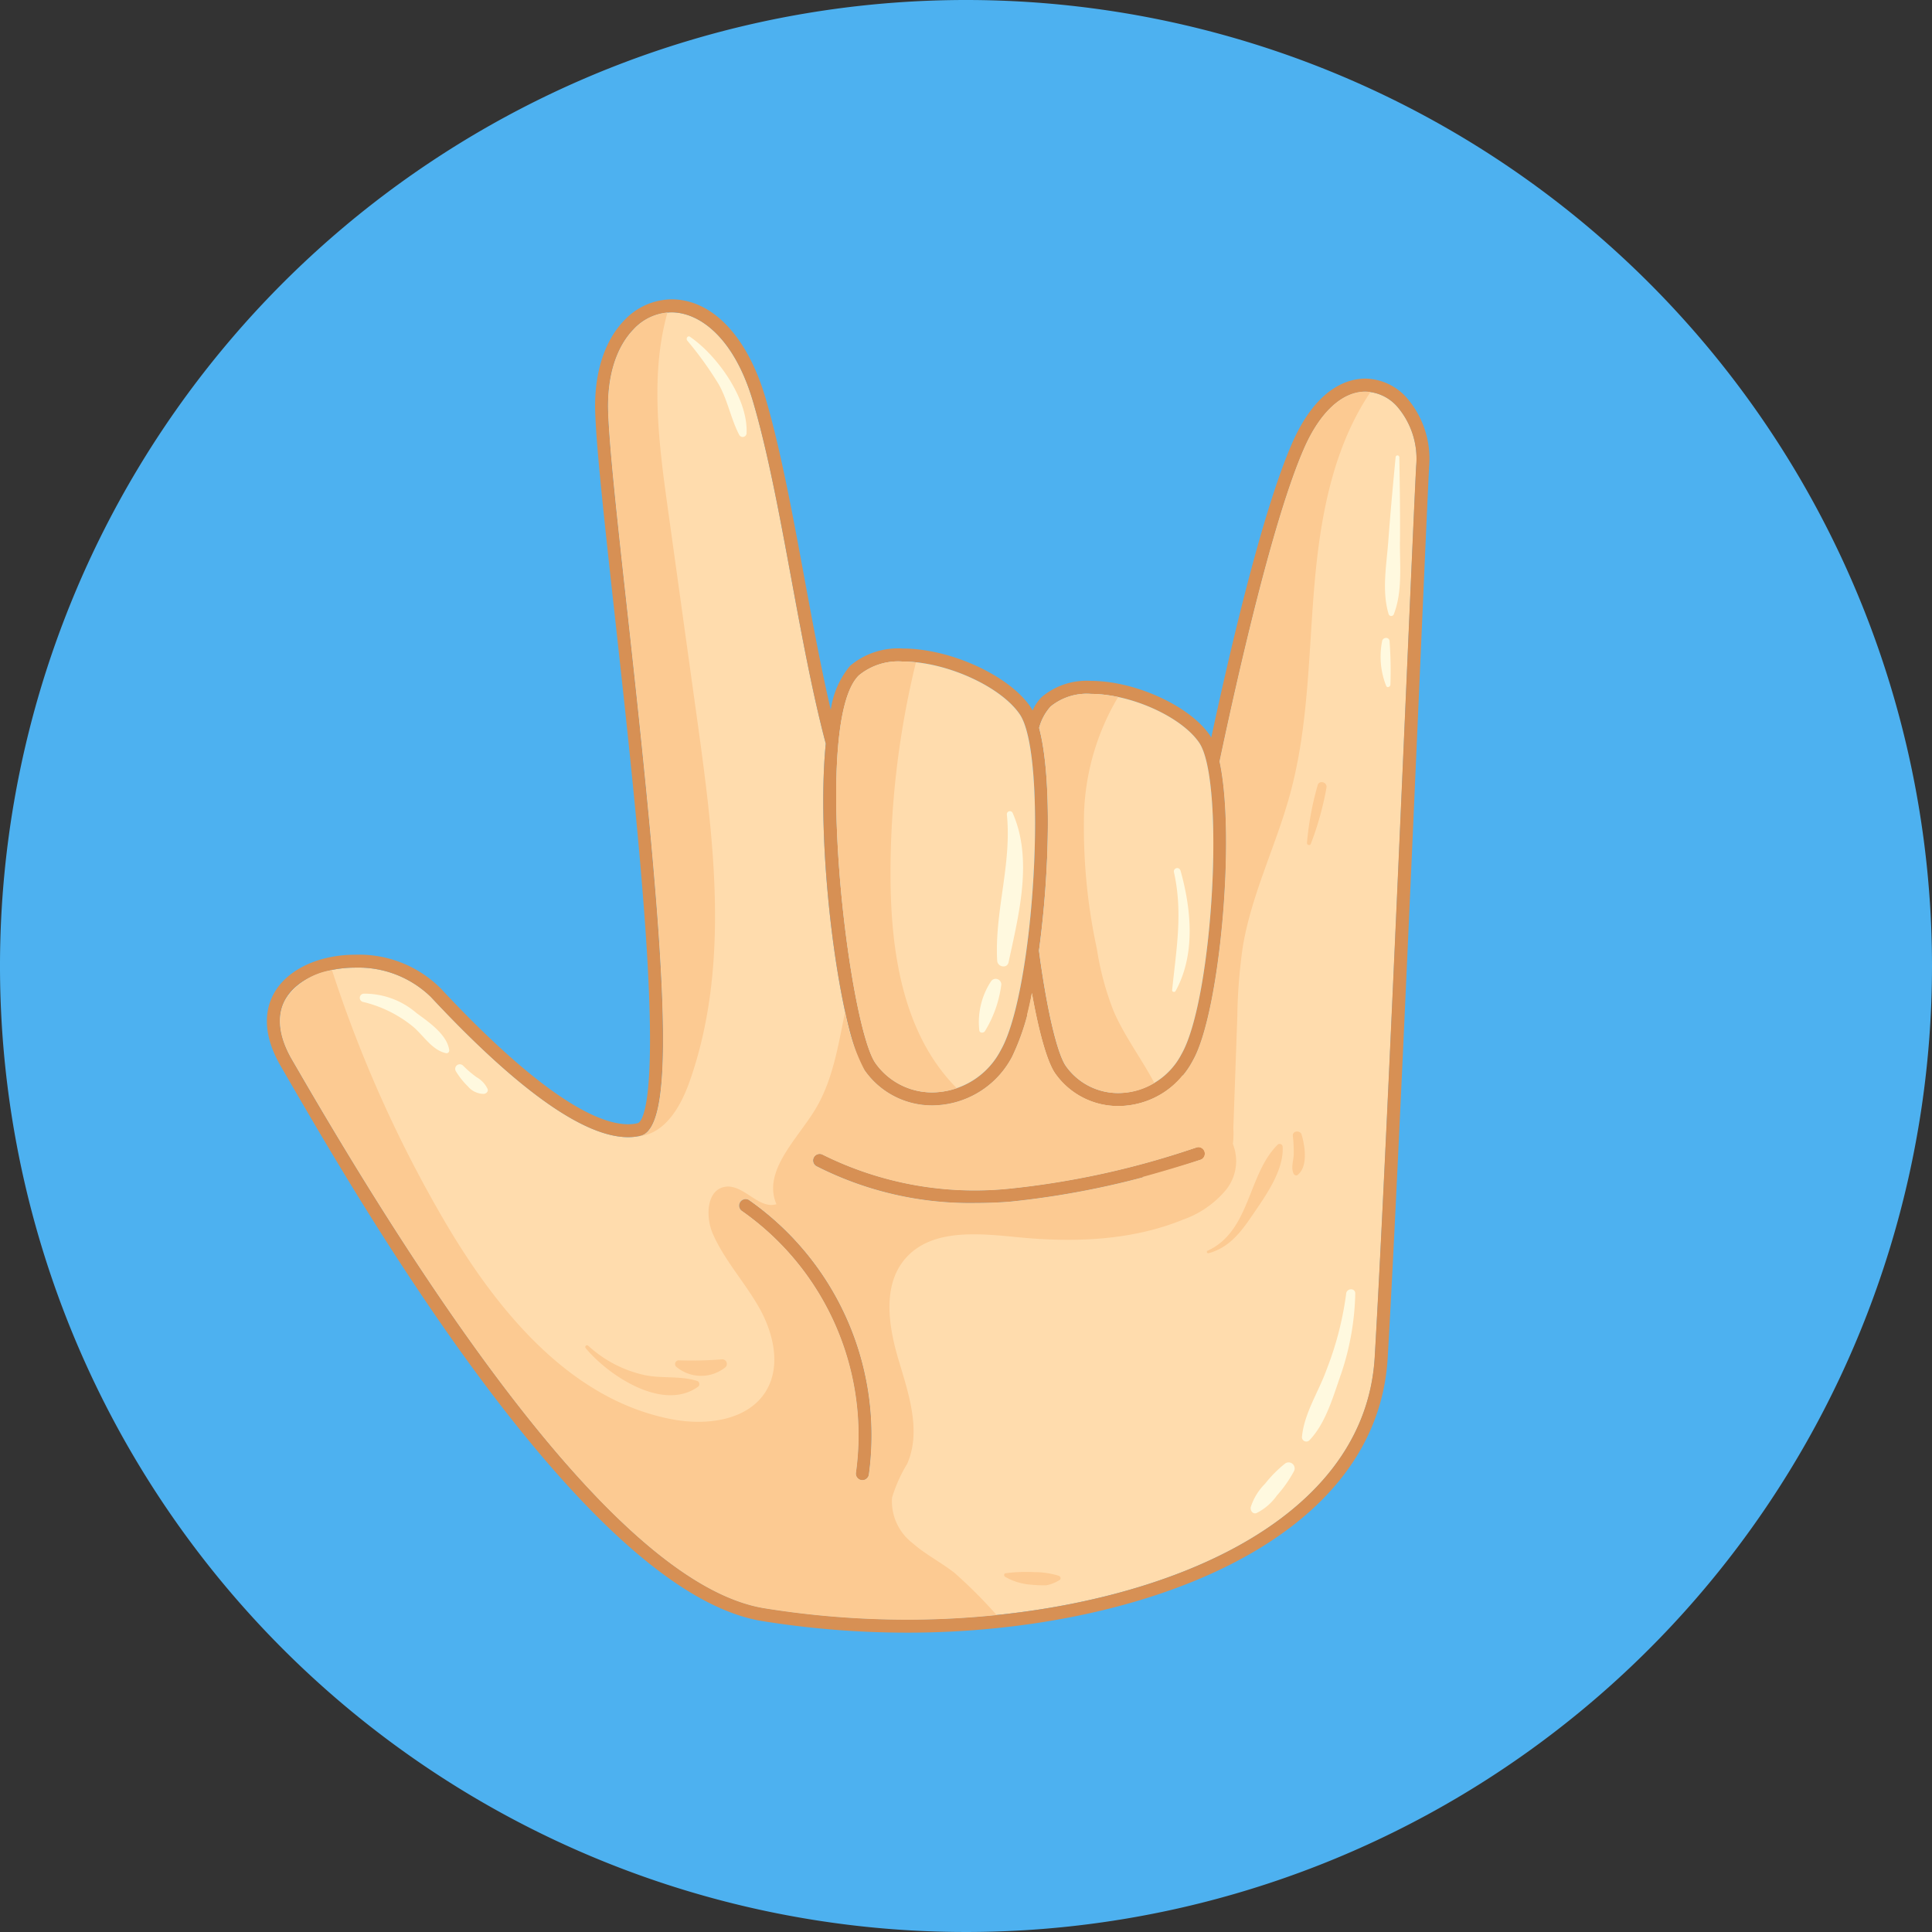 <svg xmlns="http://www.w3.org/2000/svg" xmlns:xlink="http://www.w3.org/1999/xlink" width="156.118" height="156.117" viewBox="0 0 156.118 156.117">
  <rect x="0" y="0" width="156.118" height="156.117" fill="#333333" stroke="none"/>
  <defs>
    <clipPath id="clip-path">
      <rect id="Rectángulo_33847" data-name="Rectángulo 33847" width="156.118" height="156.117" fill="none"/>
    </clipPath>
    <clipPath id="clip-path-2">
      <rect id="Rectángulo_34575" data-name="Rectángulo 34575" width="93.935" height="107.74" fill="none"/>
    </clipPath>
  </defs>
  <g id="Grupo_998967" data-name="Grupo 998967" transform="translate(0 0)">
    <g id="Grupo_80331" data-name="Grupo 80331" transform="translate(0 0)" clip-path="url(#clip-path)">
      <path id="Trazado_113698" data-name="Trazado 113698" d="M156.118,78.059A78.059,78.059,0,1,1,78.059,0a78.059,78.059,0,0,1,78.059,78.059" fill="#4db1f0"/>
      <g id="Grupo_82194" data-name="Grupo 82194" transform="translate(21.564 24.188)">
        <g id="Grupo_82194-2" data-name="Grupo 82194" clip-path="url(#clip-path-2)">
          <path id="Trazado_114040" data-name="Trazado 114040" d="M89.769,8.465c-1.861,0-3.659,1.659-4.931,4.553-2.481,5.638-5.3,18.023-6.844,25.333,1.321,6.062.007,20.378-2.158,24.166a6.848,6.848,0,0,1-5.988,3.677A6.208,6.208,0,0,1,64.7,63.545c-.651-.948-1.322-3.381-1.874-6.485a18.907,18.907,0,0,1-1.6,5.142,7.336,7.336,0,0,1-6.413,3.939h0a6.643,6.643,0,0,1-5.5-2.835c-1.915-2.789-4.007-17.5-3.14-26.4-1.064-4.021-1.923-8.668-2.767-13.238-.936-5.064-1.9-10.3-3.111-14.4-1.563-5.316-4.427-7.21-6.585-7.21a4.221,4.221,0,0,0-3.065,1.378C29.225,4.9,28.5,7.272,28.59,10.109c.1,2.934.78,9.117,1.57,16.276C33.257,54.438,34.2,67.912,31.2,68.6c-3.524.815-9.217-2.956-16.921-11.211a8.4,8.4,0,0,0-6.094-2.38c-2.592,0-4.761.974-5.661,2.542-.757,1.319-.574,3.017.531,4.91l.667,1.148c15.76,27.165,28.376,41.687,37.5,43.162a72.678,72.678,0,0,0,11.575.921c17.576,0,36.884-6.636,37.741-21.206.684-11.636,1.841-38,2.605-55.453.356-8.129.638-14.551.745-16.583a6.465,6.465,0,0,0-1.557-4.8,3.551,3.551,0,0,0-2.558-1.186M49.654,95.974a.525.525,0,0,1-.519.448.59.59,0,0,1-.079-.006.527.527,0,0,1-.442-.6,22.127,22.127,0,0,0-9.2-21.136A.526.526,0,1,1,40,73.814a23.2,23.2,0,0,1,9.65,22.16M76.479,70.532a68.866,68.866,0,0,1-15.474,3.4q-1.337.1-2.637.1a27.348,27.348,0,0,1-12.941-2.97.526.526,0,0,1,.5-.927,27.563,27.563,0,0,0,15,2.752,67.937,67.937,0,0,0,15.235-3.352.526.526,0,0,1,.315,1" transform="translate(-1.01 -1.007)" fill="#ffdcad"/>
          <path id="Trazado_114041" data-name="Trazado 114041" d="M88.758,6.407c-1.349,0-3.909.673-5.894,5.181-2.361,5.367-4.956,16.4-6.552,23.829-.037-.064-.073-.135-.112-.192-1.634-2.381-6.041-4.394-9.623-4.394a5.62,5.62,0,0,0-3.97,1.311,3.771,3.771,0,0,0-.734,1.08,3.248,3.248,0,0,0-.169-.292c-1.754-2.555-6.485-4.714-10.331-4.714a6.015,6.015,0,0,0-4.246,1.4,7.055,7.055,0,0,0-1.559,3.559c-.784-3.366-1.466-7.059-2.139-10.7-.94-5.09-1.914-10.352-3.136-14.509C38.824,2.978,35.985,0,32.7,0a5.318,5.318,0,0,0-3.821,1.7c-1.617,1.673-2.451,4.314-2.347,7.438.1,2.975.784,9.176,1.576,16.356.977,8.858,2.085,18.9,2.59,27.04.807,13.015-.477,13.98-.743,14.041a3.416,3.416,0,0,1-.77.084c-2.231,0-6.67-1.906-15.146-10.987a9.333,9.333,0,0,0-6.862-2.714c-2.967,0-5.485,1.177-6.573,3.07-.667,1.16-1.115,3.137.535,5.963L1.8,63.134c5.937,10.232,24,41.369,38.236,43.672a73.726,73.726,0,0,0,11.744.935c18.053,0,37.893-6.946,38.79-22.2.684-11.643,1.841-38.017,2.606-55.468.356-8.127.637-14.547.744-16.574a7.512,7.512,0,0,0-1.844-5.581,4.587,4.587,0,0,0-3.321-1.514m4.115,7.039c-.108,2.033-.389,8.454-.745,16.583-.766,17.449-1.922,43.817-2.606,55.453-.856,14.57-20.165,21.206-37.74,21.206a72.691,72.691,0,0,1-11.575-.921c-9.12-1.475-21.734-16-37.5-43.162l-.667-1.148c-1.1-1.894-1.288-3.592-.531-4.91.9-1.567,3.07-2.542,5.661-2.542a8.4,8.4,0,0,1,6.093,2.38c7.7,8.254,13.4,12.026,16.921,11.211,3-.693,2.058-14.167-1.038-42.221-.79-7.158-1.472-13.341-1.57-16.275-.094-2.837.634-5.207,2.051-6.672A4.223,4.223,0,0,1,32.7,1.052c2.159,0,5.022,1.894,6.586,7.21,1.207,4.1,2.175,9.34,3.11,14.4.845,4.57,1.7,9.218,2.768,13.238-.868,8.89,1.225,23.606,3.14,26.4a6.645,6.645,0,0,0,5.5,2.835h0A7.336,7.336,0,0,0,60.219,61.2a18.913,18.913,0,0,0,1.6-5.142c.552,3.1,1.223,5.537,1.873,6.485a6.209,6.209,0,0,0,5.142,2.648h0a6.847,6.847,0,0,0,5.988-3.677c2.166-3.788,3.48-18.1,2.158-24.166,1.543-7.31,4.364-19.7,6.845-25.333C85.1,9.117,86.9,7.458,88.758,7.458a3.552,3.552,0,0,1,2.558,1.186,6.469,6.469,0,0,1,1.557,4.8m-41.5,15.823c3.486,0,7.908,1.989,9.463,4.257,2.283,3.326,1.211,22.355-1.529,27.148a6.311,6.311,0,0,1-5.5,3.409A5.593,5.593,0,0,1,49.169,61.7C47,58.547,44.03,34.035,47.853,30.378a5.011,5.011,0,0,1,3.52-1.109m15.2,2.614c3.225,0,7.317,1.84,8.756,3.936,2.115,3.083,1.118,20.724-1.422,25.169a5.824,5.824,0,0,1-5.076,3.147,5.157,5.157,0,0,1-4.275-2.192c-.739-1.077-1.579-4.837-2.17-9.324.869-6.333,1.045-14.14.013-17.986a4.167,4.167,0,0,1,.93-1.732,4.621,4.621,0,0,1,3.243-1.019" transform="translate(0)" fill="#d79054"/>
          <path id="Trazado_114042" data-name="Trazado 114042" d="M122.166,83.166c.591,4.488,1.431,8.247,2.17,9.324a5.157,5.157,0,0,0,4.276,2.192,5.823,5.823,0,0,0,5.075-3.147c2.541-4.445,3.537-22.087,1.422-25.169-1.439-2.1-5.531-3.936-8.757-3.936a4.618,4.618,0,0,0-3.242,1.02,4.158,4.158,0,0,0-.93,1.732c1.032,3.846.855,11.653-.013,17.985" transform="translate(-59.776 -30.546)" fill="#ffdcad"/>
          <path id="Trazado_114043" data-name="Trazado 114043" d="M93.25,89.747a5.593,5.593,0,0,0,4.637,2.378h0a6.312,6.312,0,0,0,5.5-3.409c2.74-4.794,3.812-23.823,1.529-27.149-1.556-2.267-5.978-4.257-9.463-4.257a5.01,5.01,0,0,0-3.52,1.11c-3.822,3.657-.851,28.169,1.316,31.326" transform="translate(-44.082 -28.042)" fill="#ffdcad"/>
          <path id="Trazado_114044" data-name="Trazado 114044" d="M75.565,142.475a.526.526,0,1,0-.594.868,22.128,22.128,0,0,1,9.2,21.136.526.526,0,0,0,.442.6.58.58,0,0,0,.079.006.525.525,0,0,0,.519-.448,23.2,23.2,0,0,0-9.65-22.16" transform="translate(-36.571 -69.668)" fill="#d79054"/>
          <path id="Trazado_114045" data-name="Trazado 114045" d="M117.444,134.148a67.942,67.942,0,0,1-15.235,3.352,27.564,27.564,0,0,1-15-2.752.526.526,0,0,0-.5.927,27.349,27.349,0,0,0,12.941,2.97q1.3,0,2.637-.1a68.865,68.865,0,0,0,15.474-3.4.526.526,0,1,0-.315-1" transform="translate(-42.29 -65.627)" fill="#d79054"/>
          <path id="Trazado_114046" data-name="Trazado 114046" d="M95.454,57.311a5.011,5.011,0,0,0-3.52,1.109c-3.822,3.657-.851,28.169,1.316,31.327a5.592,5.592,0,0,0,4.637,2.378h0a5.9,5.9,0,0,0,1.945-.34c-.078-.079-.157-.158-.234-.238-4.087-4.3-5.071-10.67-5.119-16.6a71.822,71.822,0,0,1,2.051-17.569,10.27,10.27,0,0,0-1.078-.064" transform="translate(-44.082 -28.042)" fill="#fcca92"/>
          <path id="Trazado_114047" data-name="Trazado 114047" d="M128.556,62.681a10.736,10.736,0,0,0-2.2-.252,4.618,4.618,0,0,0-3.242,1.019,4.164,4.164,0,0,0-.93,1.732c1.033,3.846.855,11.653-.013,17.985.591,4.488,1.431,8.247,2.17,9.324a5.156,5.156,0,0,0,4.275,2.192,5.44,5.44,0,0,0,2.873-.815c-1.025-1.944-2.438-3.807-3.3-5.828a23.377,23.377,0,0,1-1.339-4.984,46.68,46.68,0,0,1-1.041-10.98,19.6,19.6,0,0,1,2.756-9.394" transform="translate(-59.776 -30.546)" fill="#fcca92"/>
          <path id="Trazado_114048" data-name="Trazado 114048" d="M56.595,154.854c-1.1-.865-2.369-1.5-3.415-2.425a4.261,4.261,0,0,1-1.653-3.66,11.769,11.769,0,0,1,1.224-2.739c1.156-2.626.132-5.635-.691-8.383s-1.332-6.048.55-8.213c2.107-2.424,5.884-2.032,9.08-1.718,4.505.442,9.18.289,13.37-1.428a7.911,7.911,0,0,0,3.45-2.394,3.722,3.722,0,0,0,.438-3.988,9.4,9.4,0,0,0-1.8-1.844,8.5,8.5,0,0,1-2.129-3.446,6.64,6.64,0,0,1-5.173,2.5,6.208,6.208,0,0,1-5.142-2.648c-.651-.948-1.322-3.381-1.874-6.485a18.913,18.913,0,0,1-1.6,5.142,7.336,7.336,0,0,1-6.413,3.939h0a6.643,6.643,0,0,1-5.5-2.835,15.9,15.9,0,0,1-1.577-4.738c-.578,2.791-1.008,5.668-2.52,8.066s-4.147,4.893-3.034,7.491c-1.438.444-2.655-1.64-4.141-1.406-1.514.237-1.606,2.436-.983,3.835.955,2.146,2.594,3.912,3.744,5.96s1.761,4.688.544,6.7c-1.436,2.371-4.731,2.808-7.459,2.317-8.3-1.5-14.253-8.757-18.518-16.031a103.145,103.145,0,0,1-9.1-20.29,5.462,5.462,0,0,0-3.743,2.348c-.757,1.318-.574,3.017.531,4.91l.667,1.148C19.482,141.7,32.1,156.222,41.217,157.7a72.679,72.679,0,0,0,11.575.921,70.256,70.256,0,0,0,7.191-.373,39.375,39.375,0,0,0-3.387-3.39M45.213,121.265a.526.526,0,0,1,.712-.215,27.558,27.558,0,0,0,15,2.752,67.908,67.908,0,0,0,15.235-3.352.526.526,0,0,1,.315,1,68.865,68.865,0,0,1-15.474,3.4q-1.337.1-2.637.1a27.348,27.348,0,0,1-12.941-2.97.526.526,0,0,1-.215-.712M49.654,146.9a.525.525,0,0,1-.519.447.585.585,0,0,1-.079-.006.526.526,0,0,1-.442-.6,22.127,22.127,0,0,0-9.2-21.136.526.526,0,1,1,.594-.868,23.2,23.2,0,0,1,9.65,22.16" transform="translate(-1.01 -51.929)" fill="#fcca92"/>
          <path id="Trazado_114049" data-name="Trazado 114049" d="M148.049,14.637a3.045,3.045,0,0,0-.431-.034c-1.861,0-3.659,1.659-4.931,4.553-2.481,5.638-5.3,18.023-6.845,25.333,1.321,6.062.007,20.378-2.158,24.166a6.847,6.847,0,0,1-5.988,3.677,6.208,6.208,0,0,1-5.142-2.648c-.651-.948-1.322-3.381-1.874-6.485q-.182.912-.386,1.723a19.185,19.185,0,0,0,2.139,5.947,22.348,22.348,0,0,0,5.592,6.06q.227.18.459.357c1.882-.5,3.731-1.053,5.529-1.618a.526.526,0,0,1,.315,1c-1.539.484-3.118.958-4.722,1.4a7.584,7.584,0,0,0,2.282,1.01,4.1,4.1,0,0,0,4.08-1.115,6.218,6.218,0,0,0,.989-3.822l.323-9.088a43.006,43.006,0,0,1,.452-5.658c.721-4.246,2.7-8.17,3.824-12.326,1.447-5.331,1.472-10.925,1.92-16.43s1.4-11.164,4.42-15.788c.046-.071.1-.142.151-.212" transform="translate(-58.86 -7.145)" fill="#fcca92"/>
          <path id="Trazado_114050" data-name="Trazado 114050" d="M56.605,68.621c-.1.024-.214.03-.321.046.1,0,.2-.012.3-.025,2.068-.276,3.292-2.431,3.988-4.4,3.291-9.31,1.97-19.538.609-29.318q-1.2-8.633-2.4-17.267c-.719-5.163-1.384-10.653.009-15.568a4.273,4.273,0,0,0-2.739,1.361C54.631,4.919,53.9,7.289,54,10.125c.1,2.935.78,9.117,1.57,16.276,3.1,28.054,4.041,41.528,1.038,42.221" transform="translate(-26.417 -1.024)" fill="#fcca92"/>
          <path id="Trazado_114051" data-name="Trazado 114051" d="M19.285,111.416a6.42,6.42,0,0,0-4.259-1.57.338.338,0,0,0-.089.661,10.081,10.081,0,0,1,4.04,1.983c.848.7,1.559,1.925,2.682,2.161a.217.217,0,0,0,.263-.263c-.173-1.245-1.688-2.278-2.636-2.972" transform="translate(-7.19 -53.739)" fill="#fff9df"/>
          <path id="Trazado_114052" data-name="Trazado 114052" d="M32.413,123.03a2.155,2.155,0,0,0-.9-.959,9.179,9.179,0,0,1-1.092-.937.371.371,0,0,0-.581.448,6.054,6.054,0,0,0,.954,1.209,1.708,1.708,0,0,0,1.317.634c.183-.023.378-.184.3-.395" transform="translate(-14.574 -59.219)" fill="#fff9df"/>
          <path id="Trazado_114053" data-name="Trazado 114053" d="M66.7,5.9c-.193-.132-.35.142-.229.3a28.5,28.5,0,0,1,2.548,3.545c.739,1.312.978,2.8,1.666,4.1a.314.314,0,0,0,.581-.157C71.4,10.9,68.9,7.409,66.7,5.9" transform="translate(-32.503 -2.871)" fill="#fff9df"/>
          <path id="Trazado_114054" data-name="Trazado 114054" d="M116.773,81.1a.248.248,0,0,0-.459.124c.414,4.04-1,7.842-.78,11.842.029.506.8.664.92.125.824-3.849,1.992-8.322.32-12.09" transform="translate(-56.519 -39.621)" fill="#fff9df"/>
          <path id="Trazado_114055" data-name="Trazado 114055" d="M113.612,107.718a6,6,0,0,0-.938,3.96c.04.23.342.215.45.059a9.459,9.459,0,0,0,1.313-3.67.454.454,0,0,0-.826-.348" transform="translate(-55.102 -52.597)" fill="#fff9df"/>
          <path id="Trazado_114056" data-name="Trazado 114056" d="M143.911,90.2a.271.271,0,0,0-.523.144c.733,3.295.181,6.233-.149,9.519-.014.15.208.2.276.075,1.628-2.948,1.277-6.616.4-9.738" transform="translate(-70.087 -44.042)" fill="#fff9df"/>
          <path id="Trazado_114057" data-name="Trazado 114057" d="M178.133,31.643c.02-2.264-.016-4.526-.053-6.79a.148.148,0,0,0-.3,0c-.217,2.262-.426,4.523-.593,6.79-.143,1.936-.536,4,.026,5.879a.223.223,0,0,0,.427,0c.708-1.837.471-3.931.489-5.879" transform="translate(-86.569 -12.091)" fill="#fff9df"/>
          <path id="Trazado_114058" data-name="Trazado 114058" d="M176.969,53.867c.007-.4-.569-.382-.608,0a6.376,6.376,0,0,0,.337,3.591c.089.18.316.068.337-.091a32.227,32.227,0,0,0-.065-3.5" transform="translate(-86.246 -26.214)" fill="#fff9df"/>
          <path id="Trazado_114059" data-name="Trazado 114059" d="M167.349,156.994a26.239,26.239,0,0,1-1.591,6.157c-.644,1.789-1.817,3.528-1.984,5.443a.356.356,0,0,0,.6.25c1.344-1.4,1.928-3.57,2.564-5.366a21.646,21.646,0,0,0,1.146-6.483c.017-.485-.69-.463-.739,0" transform="translate(-80.134 -76.643)" fill="#fff9df"/>
          <path id="Trazado_114060" data-name="Trazado 114060" d="M158.4,184.166a9.929,9.929,0,0,0-1.569,1.592,4.653,4.653,0,0,0-1.164,1.91c-.038.261.162.566.465.465a4.433,4.433,0,0,0,1.652-1.422,10.122,10.122,0,0,0,1.378-1.958.487.487,0,0,0-.761-.587" transform="translate(-76.168 -90.052)" fill="#fff9df"/>
          <path id="Trazado_114061" data-name="Trazado 114061" d="M154.856,133.871a.24.24,0,0,0-.407-.169c-2.424,2.4-2.2,6.986-5.664,8.567-.113.051-.032.226.082.2,1.691-.462,2.626-1.721,3.572-3.113,1.026-1.51,2.52-3.569,2.417-5.481" transform="translate(-72.774 -65.387)" fill="#fcca92"/>
          <path id="Trazado_114062" data-name="Trazado 114062" d="M163.009,131.926c-.112-.376-.758-.322-.71.1a11.188,11.188,0,0,1,.069,1.491c-.011.534-.229,1.025-.02,1.538.048.117.2.228.326.133.871-.661.607-2.343.335-3.258" transform="translate(-79.393 -64.428)" fill="#fcca92"/>
          <path id="Trazado_114063" data-name="Trazado 114063" d="M165.431,76.658a24.638,24.638,0,0,0-.862,4.653c-.007.156.24.235.306.083a24.677,24.677,0,0,0,1.269-4.54c.1-.464-.6-.661-.713-.2" transform="translate(-80.523 -37.379)" fill="#fcca92"/>
          <path id="Trazado_114064" data-name="Trazado 114064" d="M59.4,168.37c-1.334-.42-2.821-.176-4.2-.461a9.841,9.841,0,0,1-4.577-2.375.14.14,0,0,0-.2.2c1.8,2.173,6.191,5.137,9.043,3.133a.274.274,0,0,0-.065-.5" transform="translate(-24.653 -80.976)" fill="#fcca92"/>
          <path id="Trazado_114065" data-name="Trazado 114065" d="M68.4,167.72a31.374,31.374,0,0,1-3.528.081.3.3,0,0,0-.209.505,3.117,3.117,0,0,0,4,.044.372.372,0,0,0-.261-.631" transform="translate(-31.597 -82.065)" fill="#fcca92"/>
          <path id="Trazado_114066" data-name="Trazado 114066" d="M121.083,201.677a6.678,6.678,0,0,0-2.007-.3,13.077,13.077,0,0,0-2.307.091c-.139.023-.144.222-.037.285a4.845,4.845,0,0,0,2.018.632,11.131,11.131,0,0,0,1.3.06,3.114,3.114,0,0,0,1.073-.42c.157-.07.1-.3-.045-.345" transform="translate(-57.081 -98.528)" fill="#fcca92"/>
        </g>
      </g>
    </g>
  </g>
</svg>
